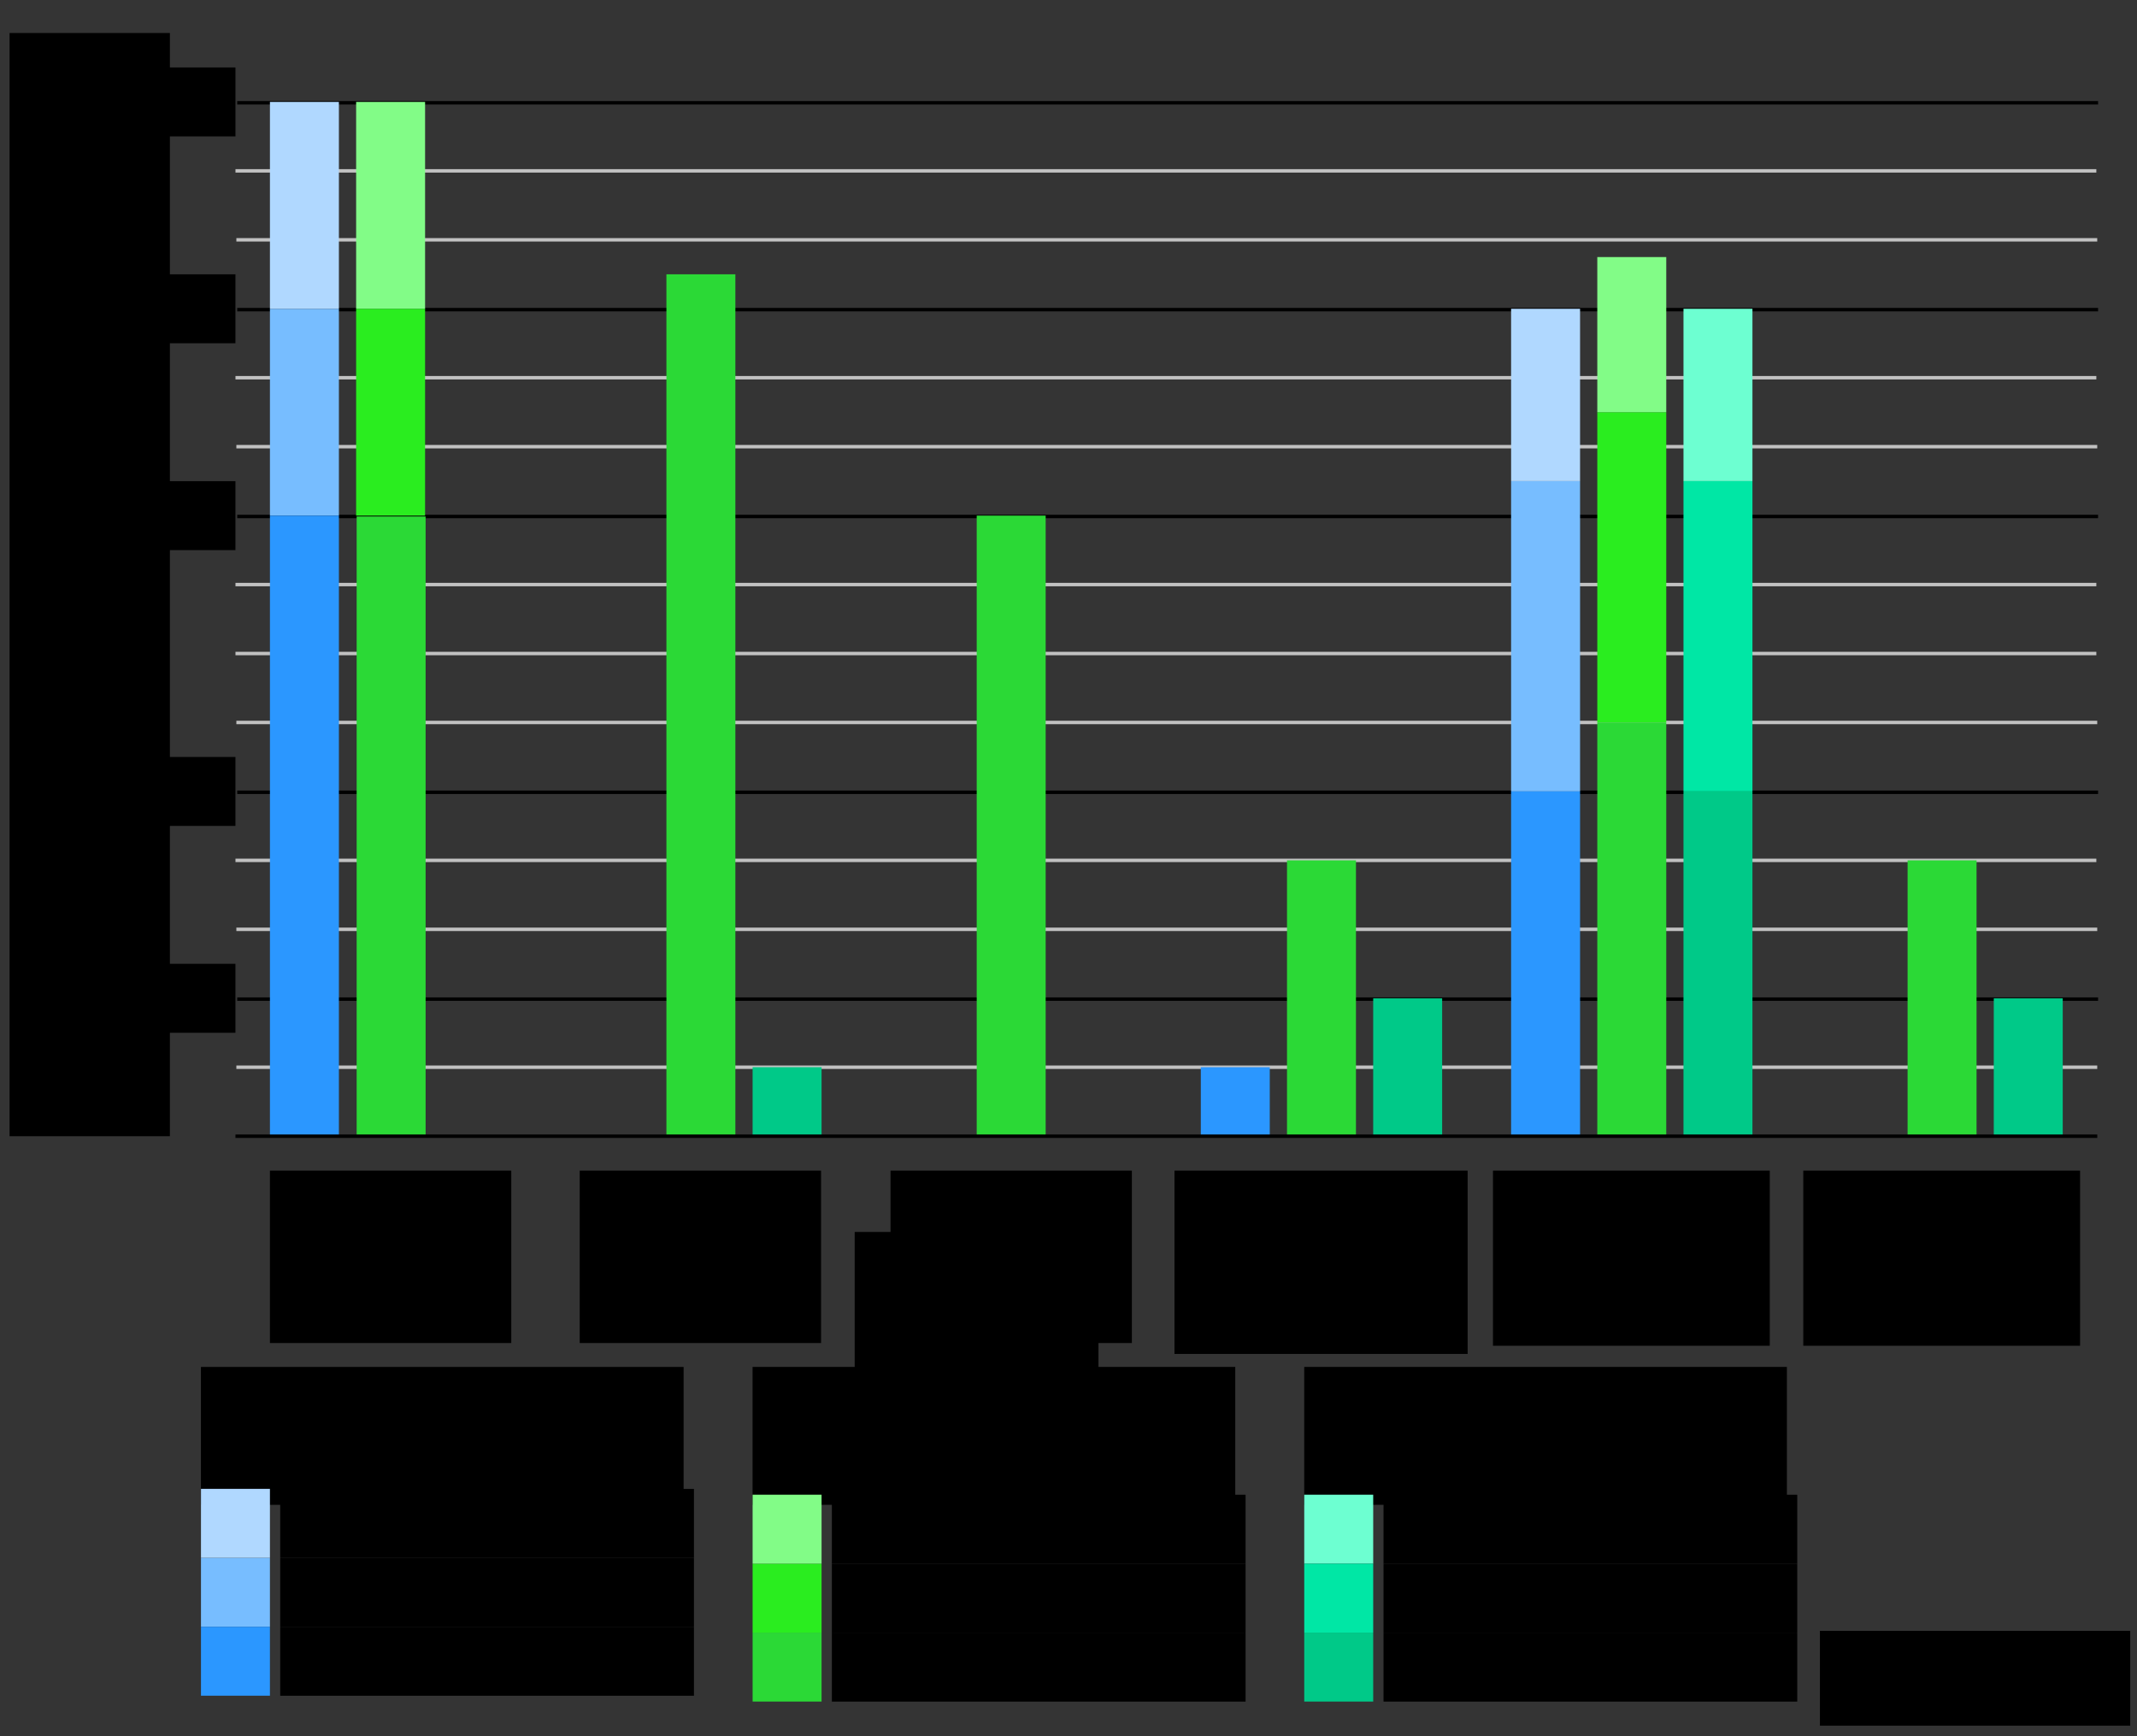 <?xml version="1.0" encoding="UTF-8" standalone="no"?>
<!-- Created with Inkscape (http://www.inkscape.org/) -->

<svg
   xmlns:dc="http://purl.org/dc/elements/1.1/"
   xmlns:cc="http://creativecommons.org/ns#"
   xmlns:rdf="http://www.w3.org/1999/02/22-rdf-syntax-ns#"
   xmlns:svg="http://www.w3.org/2000/svg"
   xmlns="http://www.w3.org/2000/svg"
   xmlns:sodipodi="http://sodipodi.sourceforge.net/DTD/sodipodi-0.dtd"
   xmlns:inkscape="http://www.inkscape.org/namespaces/inkscape"
   width="900"
   height="731.199"
   id="svg5463"
   version="1.1"
   inkscape:version="0.48.5 r10040"
   sodipodi:docname="Comparison-Graph.svg">
  <rect width="100%" height="100%" fill="#333333" stroke="none"/>
  <defs
     id="defs5465" />
  <sodipodi:namedview
     id="base"
     pagecolor="#ffffff"
     bordercolor="#666666"
     borderopacity="1.0"
     inkscape:pageopacity="0.0"
     inkscape:pageshadow="2"
     inkscape:zoom="0.7"
     inkscape:cx="493.31359"
     inkscape:cy="363.82935"
     inkscape:document-units="px"
     inkscape:current-layer="g4746"
     showgrid="false"
     fit-margin-top="0"
     fit-margin-left="0"
     fit-margin-right="0"
     fit-margin-bottom="0"
     inkscape:window-width="1147"
     inkscape:window-height="744"
     inkscape:window-x="258"
     inkscape:window-y="162"
     inkscape:window-maximized="0" />
  <g
     inkscape:label="Layer 1"
     inkscape:groupmode="layer"
     id="layer1"
     transform="translate(-558.571,-284.803)">
    <g
       transform="translate(-1691.429,53.64)"
       id="g4746">
      <rect
         y="231.163"
         x="2250"
         height="731.199"
         width="900"
         id="rect3202"
         style="color:#000000;fill:#ffffff;fill-opacity:0.004;stroke:none;stroke-width:5;marker:none;visibility:visible;display:inline;overflow:visible;enable-background:accumulate" />
      <g
         transform="matrix(0.726,0,0,0.726,2363.691,-25.287)"
         style="stroke-width:2;stroke-miterlimit:4;stroke-dasharray:none"
         id="g4321">
        <path
           inkscape:connector-curvature="0"
           id="path4311"
           d="m -18.986,812.86 1079.482,0"
           style="fill:none;stroke:#000000;stroke-width:2;stroke-linecap:butt;stroke-linejoin:miter;stroke-miterlimit:4;stroke-opacity:1;stroke-dasharray:none" />
        <path
           inkscape:connector-curvature="0"
           id="path3061"
           d="m -18.986,932.859 1079.482,0"
           style="fill:none;stroke:#000000;stroke-width:2;stroke-linecap:butt;stroke-linejoin:miter;stroke-miterlimit:4;stroke-opacity:1;stroke-dasharray:none" />
        <path
           style="fill:none;stroke:#000000;stroke-width:2;stroke-linecap:butt;stroke-linejoin:miter;stroke-miterlimit:4;stroke-opacity:1;stroke-dasharray:none"
           d="m -18.986,652.862 1079.482,0"
           id="path3063"
           inkscape:connector-curvature="0" />
        <path
           inkscape:connector-curvature="0"
           id="path3065"
           d="m -18.986,532.864 1079.482,0"
           style="fill:none;stroke:#000000;stroke-width:2;stroke-linecap:butt;stroke-linejoin:miter;stroke-miterlimit:4;stroke-opacity:1;stroke-dasharray:none" />
        <path
           style="fill:none;stroke:#000000;stroke-width:2;stroke-linecap:butt;stroke-linejoin:miter;stroke-miterlimit:4;stroke-opacity:1;stroke-dasharray:none"
           d="m -18.986,412.867 1079.482,0"
           id="path3067"
           inkscape:connector-curvature="0" />
      </g>
      <g
         transform="matrix(0.726,0,0,0.726,2363.691,-25.287)"
         id="g4599">
        <path
           style="fill:none;stroke:#c1c1c1;stroke-width:2;stroke-linecap:butt;stroke-linejoin:miter;stroke-miterlimit:4;stroke-opacity:1;stroke-dasharray:none"
           d="m -19.482,892.362 1079.482,0"
           id="path3061-3"
           inkscape:connector-curvature="0" />
        <path
           inkscape:connector-curvature="0"
           id="path4579"
           d="m -20,852.362 1079.482,0"
           style="fill:none;stroke:#c1c1c1;stroke-width:2;stroke-linecap:butt;stroke-linejoin:miter;stroke-miterlimit:4;stroke-opacity:1;stroke-dasharray:none" />
        <path
           inkscape:connector-curvature="0"
           id="path4581"
           d="m -19.482,772.362 1079.482,0"
           style="fill:none;stroke:#c1c1c1;stroke-width:2;stroke-linecap:butt;stroke-linejoin:miter;stroke-miterlimit:4;stroke-opacity:1;stroke-dasharray:none" />
        <path
           style="fill:none;stroke:#c1c1c1;stroke-width:2;stroke-linecap:butt;stroke-linejoin:miter;stroke-miterlimit:4;stroke-opacity:1;stroke-dasharray:none"
           d="m -20,732.362 1079.482,0"
           id="path4583"
           inkscape:connector-curvature="0" />
        <path
           inkscape:connector-curvature="0"
           id="path4585"
           d="m -20,692.362 1079.482,0"
           style="fill:none;stroke:#c1c1c1;stroke-width:2;stroke-linecap:butt;stroke-linejoin:miter;stroke-miterlimit:4;stroke-opacity:1;stroke-dasharray:none" />
        <path
           style="fill:none;stroke:#c1c1c1;stroke-width:2;stroke-linecap:butt;stroke-linejoin:miter;stroke-miterlimit:4;stroke-opacity:1;stroke-dasharray:none"
           d="m -19.482,612.362 1079.482,0"
           id="path4587"
           inkscape:connector-curvature="0" />
        <path
           inkscape:connector-curvature="0"
           id="path4589"
           d="m -20,572.362 1079.482,0"
           style="fill:none;stroke:#c1c1c1;stroke-width:2;stroke-linecap:butt;stroke-linejoin:miter;stroke-miterlimit:4;stroke-opacity:1;stroke-dasharray:none" />
        <path
           style="fill:none;stroke:#c1c1c1;stroke-width:2;stroke-linecap:butt;stroke-linejoin:miter;stroke-miterlimit:4;stroke-opacity:1;stroke-dasharray:none"
           d="m -19.482,492.362 1079.482,0"
           id="path4593"
           inkscape:connector-curvature="0" />
        <path
           inkscape:connector-curvature="0"
           id="path4595"
           d="m -20,452.362 1079.482,0"
           style="fill:none;stroke:#c1c1c1;stroke-width:2;stroke-linecap:butt;stroke-linejoin:miter;stroke-miterlimit:4;stroke-opacity:1;stroke-dasharray:none" />
        <path
           inkscape:connector-curvature="0"
           id="path4622"
           d="m -19.482,972.362 1079.482,0"
           style="fill:none;stroke:#c1c1c1;stroke-width:2;stroke-linecap:butt;stroke-linejoin:miter;stroke-miterlimit:4;stroke-opacity:1;stroke-dasharray:none" />
      </g>
      <flowRoot
         transform="matrix(0.726,0,0,0.726,2349.164,198.521)"
         style="font-size:40px;font-style:normal;font-weight:normal;line-height:125%;letter-spacing:0px;word-spacing:0px;fill:#000000;fill-opacity:1;stroke:none;font-family:Sans"
         id="flowRoot3121"
         xml:space="preserve"><flowRegion
           id="flowRegion3123"><rect
             y="765.308"
             x="360.624"
             height="103.238"
             width="140.007"
             id="rect3125" /></flowRegion><flowPara
           id="flowPara3127" /></flowRoot>      <flowRoot
         transform="matrix(0.726,0,0,0.726,2349.164,198.521)"
         style="font-size:40px;font-style:normal;font-weight:normal;line-height:125%;letter-spacing:0px;word-spacing:0px;fill:#000000;fill-opacity:1;stroke:none;font-family:Sans"
         id="flowRoot3129"
         xml:space="preserve"><flowRegion
           id="flowRegion3131"><rect
             y="759.651"
             x="359.21"
             height="98.995"
             width="135.764"
             id="rect3133" /></flowRegion><flowPara
           id="flowPara3135" /></flowRoot>      <flowRoot
         transform="matrix(0.726,0,0,0.726,2363.684,169.48)"
         style="font-size:27.547px;font-style:normal;font-variant:normal;font-weight:300;font-stretch:normal;text-align:center;line-height:125%;letter-spacing:0px;word-spacing:0px;writing-mode:lr-tb;text-anchor:middle;fill:#000000;fill-opacity:1;stroke:none;font-family:Roboto;-inkscape-font-specification:Roboto Light"
         id="flowRoot3069-1"
         xml:space="preserve"><flowRegion
           id="flowRegion3071-7"><rect
             style="font-size:27.547px;font-style:normal;font-variant:normal;font-weight:300;font-stretch:normal;text-align:center;line-height:125%;writing-mode:lr-tb;text-anchor:middle;font-family:Roboto;-inkscape-font-specification:Roboto Light"
             y="764.094"
             x="0"
             height="100"
             width="140"
             id="rect3073-4" /></flowRegion><flowPara
           id="flowPara3075-0">Traditional Professor Grading</flowPara></flowRoot>      <flowRoot
         xml:space="preserve"
         id="flowRoot3105"
         style="font-size:27.547px;font-style:normal;font-variant:normal;font-weight:300;font-stretch:normal;text-align:center;line-height:125%;letter-spacing:0px;word-spacing:0px;writing-mode:lr-tb;text-anchor:middle;fill:#000000;fill-opacity:1;stroke:none;font-family:Roboto;-inkscape-font-specification:Roboto Light"
         transform="matrix(0.726,0,0,0.726,2501.408,170.655)"><flowRegion
           id="flowRegion3107"><rect
             id="rect3109"
             width="140"
             height="100"
             x="-10"
             y="762.476"
             style="font-size:27.547px;font-style:normal;font-variant:normal;font-weight:300;font-stretch:normal;text-align:center;line-height:125%;writing-mode:lr-tb;text-anchor:middle;font-family:Roboto;-inkscape-font-specification:Roboto Light" /></flowRegion><flowPara
           id="flowPara3111">Traditional Peer Grading</flowPara></flowRoot>      <flowRoot
         xml:space="preserve"
         id="flowRoot3105-7"
         style="font-size:27.547px;font-style:normal;font-variant:normal;font-weight:300;font-stretch:normal;text-align:center;line-height:125%;letter-spacing:0px;word-spacing:0px;writing-mode:lr-tb;text-anchor:middle;fill:#000000;fill-opacity:1;stroke:none;font-family:Roboto;-inkscape-font-specification:Roboto Light"
         transform="matrix(0.726,0,0,0.726,2642.321,180.409)"><flowRegion
           id="flowRegion3107-4"><rect
             id="rect3109-0"
             width="140"
             height="100"
             x="-23.787"
             y="749.042"
             style="font-size:27.547px;font-style:normal;font-variant:normal;font-weight:300;font-stretch:normal;text-align:center;line-height:125%;writing-mode:lr-tb;text-anchor:middle;font-family:Roboto;-inkscape-font-specification:Roboto Light" /></flowRegion><flowPara
           id="flowPara3111-9">Traditional Automated Grading*</flowPara></flowRoot>      <flowRoot
         xml:space="preserve"
         id="flowRoot3105-4"
         style="font-size:27.547px;font-style:normal;font-variant:normal;font-weight:300;font-stretch:normal;text-align:center;line-height:125%;letter-spacing:0px;word-spacing:0px;writing-mode:lr-tb;text-anchor:middle;fill:#000000;fill-opacity:1;stroke:none;font-family:Roboto;-inkscape-font-specification:Roboto Light"
         transform="matrix(0.726,0,0,0.726,2893.209,183.268)"><flowRegion
           id="flowRegion3107-8"><rect
             id="rect3109-8"
             width="160.57"
             height="101.582"
             x="-19.893"
             y="745.103"
             style="font-size:27.547px;font-style:normal;font-variant:normal;font-weight:300;font-stretch:normal;text-align:center;line-height:125%;writing-mode:lr-tb;text-anchor:middle;font-family:Roboto;-inkscape-font-specification:Roboto Light" /></flowRegion><flowPara
           id="flowPara3111-2">Improved Calibration Mechanism</flowPara></flowRoot>      <flowRoot
         xml:space="preserve"
         id="flowRoot3105-45"
         style="font-size:27.547px;font-style:normal;font-variant:normal;font-weight:300;font-stretch:normal;text-align:center;line-height:125%;letter-spacing:0px;word-spacing:0px;writing-mode:lr-tb;text-anchor:middle;fill:#000000;fill-opacity:1;stroke:none;font-family:Roboto;-inkscape-font-specification:Roboto Light"
         transform="matrix(0.726,0,0,0.726,3023.972,171.835)"><flowRegion
           id="flowRegion3107-5"><rect
             id="rect3109-1"
             width="160.57"
             height="101.582"
             x="-20"
             y="760.851"
             style="font-size:27.547px;font-style:normal;font-variant:normal;font-weight:300;font-stretch:normal;text-align:center;line-height:125%;writing-mode:lr-tb;text-anchor:middle;font-family:Roboto;-inkscape-font-specification:Roboto Light" /></flowRegion><flowPara
           id="flowPara3111-7">Deduction Mechanism</flowPara></flowRoot>      <flowRoot
         transform="matrix(0.726,0,0,0.726,2338.741,448.805)"
         style="font-size:34.434px;font-style:normal;font-variant:normal;font-weight:300;font-stretch:normal;text-align:end;line-height:125%;letter-spacing:0px;word-spacing:0px;writing-mode:lr-tb;text-anchor:end;fill:#000000;fill-opacity:1;stroke:none;font-family:Roboto;-inkscape-font-specification:Roboto Light"
         id="flowRoot3986-6"
         xml:space="preserve"><flowRegion
           id="flowRegion3988-1"><rect
             style="font-size:34.434px;font-style:normal;font-variant:normal;font-weight:300;font-stretch:normal;text-align:end;line-height:125%;writing-mode:lr-tb;text-anchor:end;font-family:Roboto;-inkscape-font-specification:Roboto Light"
             y="259.36"
             x="-65.645"
             height="40"
             width="80"
             id="rect3990-4" /></flowRegion><flowPara
           id="flowPara3992-2">2</flowPara></flowRoot>      <flowRoot
         xml:space="preserve"
         id="flowRoot4035"
         style="font-size:34.434px;font-style:normal;font-variant:normal;font-weight:300;font-stretch:normal;text-align:end;line-height:125%;letter-spacing:0px;word-spacing:0px;writing-mode:lr-tb;text-anchor:end;fill:#000000;fill-opacity:1;stroke:none;font-family:Roboto;-inkscape-font-specification:Roboto Light"
         transform="matrix(0.726,0,0,0.726,2338.741,245.519)"><flowRegion
           id="flowRegion4037"><rect
             id="rect4039"
             width="80"
             height="40"
             x="-65.645"
             y="259.36"
             style="font-size:34.434px;font-style:normal;font-variant:normal;font-weight:300;font-stretch:normal;text-align:end;line-height:125%;writing-mode:lr-tb;text-anchor:end;font-family:Roboto;-inkscape-font-specification:Roboto Light" /></flowRegion><flowPara
           id="flowPara4041">25</flowPara></flowRoot>      <flowRoot
         transform="matrix(0.726,0,0,0.726,2338.741,158.397)"
         style="font-size:34.434px;font-style:normal;font-variant:normal;font-weight:300;font-stretch:normal;text-align:end;line-height:125%;letter-spacing:0px;word-spacing:0px;writing-mode:lr-tb;text-anchor:end;fill:#000000;fill-opacity:1;stroke:none;font-family:Roboto;-inkscape-font-specification:Roboto Light"
         id="flowRoot4043"
         xml:space="preserve"><flowRegion
           id="flowRegion4045"><rect
             style="font-size:34.434px;font-style:normal;font-variant:normal;font-weight:300;font-stretch:normal;text-align:end;line-height:125%;writing-mode:lr-tb;text-anchor:end;font-family:Roboto;-inkscape-font-specification:Roboto Light"
             y="259.36"
             x="-65.645"
             height="40"
             width="80"
             id="rect4047" /></flowRegion><flowPara
           id="flowPara4049">100</flowPara></flowRoot>      <flowRoot
         xml:space="preserve"
         id="flowRoot4051"
         style="font-size:34.434px;font-style:normal;font-variant:normal;font-weight:300;font-stretch:normal;text-align:end;line-height:125%;letter-spacing:0px;word-spacing:0px;writing-mode:lr-tb;text-anchor:end;fill:#000000;fill-opacity:1;stroke:none;font-family:Roboto;-inkscape-font-specification:Roboto Light"
         transform="matrix(0.726,0,0,0.726,2324.229,76.039)"><flowRegion
           id="flowRegion4053"><rect
             id="rect4055"
             width="100"
             height="40"
             x="-65.656"
             y="252.798"
             style="font-size:34.434px;font-style:normal;font-variant:normal;font-weight:300;font-stretch:normal;text-align:end;line-height:125%;writing-mode:lr-tb;text-anchor:end;font-family:Roboto;-inkscape-font-specification:Roboto Light" /></flowRegion><flowPara
           id="flowPara4057">1000</flowPara></flowRoot>      <flowRoot
         transform="matrix(0.726,0,0,0.726,2338.741,361.683)"
         style="font-size:34.434px;font-style:normal;font-variant:normal;font-weight:300;font-stretch:normal;text-align:end;line-height:125%;letter-spacing:0px;word-spacing:0px;writing-mode:lr-tb;text-anchor:end;fill:#000000;fill-opacity:1;stroke:none;font-family:Roboto;-inkscape-font-specification:Roboto Light"
         id="flowRoot4313"
         xml:space="preserve"><flowRegion
           id="flowRegion4315"><rect
             style="font-size:34.434px;font-style:normal;font-variant:normal;font-weight:300;font-stretch:normal;text-align:end;line-height:125%;writing-mode:lr-tb;text-anchor:end;font-family:Roboto;-inkscape-font-specification:Roboto Light"
             y="259.36"
             x="-65.645"
             height="40"
             width="80"
             id="rect4317" /></flowRegion><flowPara
           id="flowPara4319">5</flowPara></flowRoot>      <flowRoot
         transform="matrix(0.726,0,0,0.726,1997.407,649.361)"
         style="font-size:27.547px;font-style:normal;font-variant:normal;font-weight:300;font-stretch:normal;text-align:start;line-height:125%;letter-spacing:0px;word-spacing:0px;writing-mode:lr-tb;text-anchor:start;fill:#000000;fill-opacity:1;stroke:none;font-family:Roboto;-inkscape-font-specification:Roboto Light"
         id="flowRoot4260"
         xml:space="preserve"><flowRegion
           id="flowRegion4262"><rect
             y="216.959"
             x="1104.5"
             height="80"
             width="280"
             id="rect4264"
             style="font-size:27.547px;font-style:normal;font-variant:normal;font-weight:300;font-stretch:normal;text-align:start;line-height:125%;writing-mode:lr-tb;text-anchor:start;font-family:Roboto;-inkscape-font-specification:Roboto Light" /></flowRegion><flowPara
           style="font-size:27.547px;font-style:normal;font-variant:normal;font-weight:300;font-stretch:normal;text-align:start;line-height:125%;writing-mode:lr-tb;text-anchor:start;font-family:Roboto;-inkscape-font-specification:Roboto Light"
           id="flowPara4266">Assignments graded by each student</flowPara></flowRoot>      <flowRoot
         xml:space="preserve"
         id="flowRoot4357"
         style="font-size:27.547px;font-style:normal;font-variant:normal;font-weight:300;font-stretch:normal;text-align:start;line-height:125%;letter-spacing:0px;word-spacing:0px;writing-mode:lr-tb;text-anchor:start;fill:#000000;fill-opacity:1;stroke:none;font-family:Roboto;-inkscape-font-specification:Roboto Light"
         transform="matrix(0.726,0,0,0.726,2005.031,698.023)"><flowRegion
           id="flowRegion4359"><rect
             id="rect4361"
             width="240"
             height="40"
             x="1140"
             y="304.094"
             style="font-size:27.547px;font-style:normal;font-variant:normal;font-weight:300;font-stretch:normal;text-align:start;line-height:125%;writing-mode:lr-tb;text-anchor:start;font-family:Roboto;-inkscape-font-specification:Roboto Light" /></flowRegion><flowPara
           id="flowPara4363"
           style="font-size:27.547px;font-style:normal;font-variant:normal;font-weight:300;font-stretch:normal;text-align:start;line-height:125%;writing-mode:lr-tb;text-anchor:start;font-family:Roboto;-inkscape-font-specification:Roboto Light"><flowSpan
   style="font-size:27.547px;font-style:normal;font-variant:normal;font-weight:300;font-stretch:normal;text-align:start;line-height:125%;writing-mode:lr-tb;text-anchor:start;font-family:Roboto;-inkscape-font-specification:Roboto Light"
   id="flowSpan4365">In a class </flowSpan>of 25</flowPara></flowRoot>      <flowRoot
         transform="matrix(0.726,0,0,0.726,2005.031,668.982)"
         style="font-size:27.547px;font-style:normal;font-variant:normal;font-weight:300;font-stretch:normal;text-align:start;line-height:125%;letter-spacing:0px;word-spacing:0px;writing-mode:lr-tb;text-anchor:start;fill:#000000;fill-opacity:1;stroke:none;font-family:Roboto;-inkscape-font-specification:Roboto Light"
         id="flowRoot4367"
         xml:space="preserve"><flowRegion
           id="flowRegion4369"><rect
             y="304.094"
             x="1140"
             height="40"
             width="240"
             id="rect4371"
             style="font-size:27.547px;font-style:normal;font-variant:normal;font-weight:300;font-stretch:normal;text-align:start;line-height:125%;writing-mode:lr-tb;text-anchor:start;font-family:Roboto;-inkscape-font-specification:Roboto Light" /></flowRegion><flowPara
           style="font-size:27.547px;font-style:normal;font-variant:normal;font-weight:300;font-stretch:normal;text-align:start;line-height:125%;writing-mode:lr-tb;text-anchor:start;font-family:Roboto;-inkscape-font-specification:Roboto Light"
           id="flowPara4373"><flowSpan
   id="flowSpan4375"
   style="font-size:27.547px;font-style:normal;font-variant:normal;font-weight:300;font-stretch:normal;text-align:start;line-height:125%;writing-mode:lr-tb;text-anchor:start;font-family:Roboto;-inkscape-font-specification:Roboto Light">In a class </flowSpan>of 100</flowPara></flowRoot>      <flowRoot
         xml:space="preserve"
         id="flowRoot4377"
         style="font-size:27.547px;font-style:normal;font-variant:normal;font-weight:300;font-stretch:normal;text-align:start;line-height:125%;letter-spacing:0px;word-spacing:0px;writing-mode:lr-tb;text-anchor:start;fill:#000000;fill-opacity:1;stroke:none;font-family:Roboto;-inkscape-font-specification:Roboto Light"
         transform="matrix(0.726,0,0,0.726,2005.031,639.941)"><flowRegion
           id="flowRegion4379"><rect
             id="rect4381"
             width="240"
             height="40"
             x="1140"
             y="304.094"
             style="font-size:27.547px;font-style:normal;font-variant:normal;font-weight:300;font-stretch:normal;text-align:start;line-height:125%;writing-mode:lr-tb;text-anchor:start;font-family:Roboto;-inkscape-font-specification:Roboto Light" /></flowRegion><flowPara
           id="flowPara4383"
           style="font-size:27.547px;font-style:normal;font-variant:normal;font-weight:300;font-stretch:normal;text-align:start;line-height:125%;writing-mode:lr-tb;text-anchor:start;font-family:Roboto;-inkscape-font-specification:Roboto Light"><flowSpan
   style="font-size:27.547px;font-style:normal;font-variant:normal;font-weight:300;font-stretch:normal;text-align:start;line-height:125%;writing-mode:lr-tb;text-anchor:start;font-family:Roboto;-inkscape-font-specification:Roboto Light"
   id="flowSpan4385">In a class </flowSpan>of 1000</flowPara></flowRoot>      <g
         id="g8903"
         style="color:#000000;fill:#6dffd1;fill-opacity:1;fill-rule:nonzero;stroke:none;stroke-width:2.224;marker:none;visibility:visible;display:inline;overflow:visible;enable-background:accumulate"
         transform="matrix(0.726,0,0,0.726,2349.164,-25.287)">
        <rect
           style="color:#000000;fill:#6dffd1;fill-opacity:1;fill-rule:nonzero;stroke:none;stroke-width:2.224;marker:none;visibility:visible;display:inline;overflow:visible;enable-background:accumulate"
           id="rect3205-7-8"
           width="40"
           height="100"
           x="840"
           y="532.362" />
        <rect
           style="color:#000000;fill:#6dffd1;fill-opacity:1;fill-rule:nonzero;stroke:none;stroke-width:2.224;marker:none;visibility:visible;display:inline;overflow:visible;enable-background:accumulate"
           id="rect4387"
           width="40"
           height="40"
           x="620"
           y="1220.362" />
      </g>
      <g
         id="g8899"
         style="color:#000000;fill:#00e7a5;fill-opacity:1;fill-rule:nonzero;stroke:none;stroke-width:2.224;marker:none;visibility:visible;display:inline;overflow:visible;enable-background:accumulate"
         transform="matrix(0.726,0,0,0.726,2349.164,-25.287)">
        <rect
           y="632.362"
           x="840"
           height="180"
           width="40"
           id="rect3203-5-1"
           style="color:#000000;fill:#00e7a5;fill-opacity:1;fill-rule:nonzero;stroke:none;stroke-width:2.224;marker:none;visibility:visible;display:inline;overflow:visible;enable-background:accumulate" />
        <rect
           y="1260.362"
           x="620"
           height="40"
           width="40"
           id="rect4389"
           style="color:#000000;fill:#00e7a5;fill-opacity:1;fill-rule:nonzero;stroke:none;stroke-width:2.224;marker:none;visibility:visible;display:inline;overflow:visible;enable-background:accumulate" />
      </g>
      <flowRoot
         transform="matrix(0.726,0,0,0.726,1540.378,695.557)"
         style="font-size:27.547px;font-style:normal;font-variant:normal;font-weight:300;font-stretch:normal;text-align:start;line-height:125%;letter-spacing:0px;word-spacing:0px;writing-mode:lr-tb;text-anchor:start;fill:#000000;fill-opacity:1;stroke:none;font-family:Roboto;-inkscape-font-specification:Roboto Light"
         id="flowRoot4301"
         xml:space="preserve"><flowRegion
           id="flowRegion4303"><rect
             y="304.094"
             x="1140"
             height="40"
             width="240"
             id="rect4305"
             style="font-size:27.547px;font-style:normal;font-variant:normal;font-weight:300;font-stretch:normal;text-align:start;line-height:125%;writing-mode:lr-tb;text-anchor:start;font-family:Roboto;-inkscape-font-specification:Roboto Light" /></flowRegion><flowPara
           style="font-size:27.547px;font-style:normal;font-variant:normal;font-weight:300;font-stretch:normal;text-align:start;line-height:125%;writing-mode:lr-tb;text-anchor:start;font-family:Roboto;-inkscape-font-specification:Roboto Light"
           id="flowPara4307"><flowSpan
   id="flowSpan4309"
   style="font-size:27.547px;font-style:normal;font-variant:normal;font-weight:300;font-stretch:normal;text-align:start;line-height:125%;writing-mode:lr-tb;text-anchor:start;font-family:Roboto;-inkscape-font-specification:Roboto Light">In a class </flowSpan>of 25</flowPara></flowRoot>      <flowRoot
         xml:space="preserve"
         id="flowRoot4329"
         style="font-size:27.547px;font-style:normal;font-variant:normal;font-weight:300;font-stretch:normal;text-align:start;line-height:125%;letter-spacing:0px;word-spacing:0px;writing-mode:lr-tb;text-anchor:start;fill:#000000;fill-opacity:1;stroke:none;font-family:Roboto;-inkscape-font-specification:Roboto Light"
         transform="matrix(0.726,0,0,0.726,1540.378,666.517)"><flowRegion
           id="flowRegion4331"><rect
             id="rect4333"
             width="240"
             height="40"
             x="1140"
             y="304.094"
             style="font-size:27.547px;font-style:normal;font-variant:normal;font-weight:300;font-stretch:normal;text-align:start;line-height:125%;writing-mode:lr-tb;text-anchor:start;font-family:Roboto;-inkscape-font-specification:Roboto Light" /></flowRegion><flowPara
           id="flowPara4335"
           style="font-size:27.547px;font-style:normal;font-variant:normal;font-weight:300;font-stretch:normal;text-align:start;line-height:125%;writing-mode:lr-tb;text-anchor:start;font-family:Roboto;-inkscape-font-specification:Roboto Light"><flowSpan
   style="font-size:27.547px;font-style:normal;font-variant:normal;font-weight:300;font-stretch:normal;text-align:start;line-height:125%;writing-mode:lr-tb;text-anchor:start;font-family:Roboto;-inkscape-font-specification:Roboto Light"
   id="flowSpan4337">In a class </flowSpan>of 100</flowPara></flowRoot>      <flowRoot
         transform="matrix(0.726,0,0,0.726,1540.378,637.476)"
         style="font-size:27.547px;font-style:normal;font-variant:normal;font-weight:300;font-stretch:normal;text-align:start;line-height:125%;letter-spacing:0px;word-spacing:0px;writing-mode:lr-tb;text-anchor:start;fill:#000000;fill-opacity:1;stroke:none;font-family:Roboto;-inkscape-font-specification:Roboto Light"
         id="flowRoot4339"
         xml:space="preserve"><flowRegion
           id="flowRegion4341"><rect
             y="304.094"
             x="1140"
             height="40"
             width="240"
             id="rect4343"
             style="font-size:27.547px;font-style:normal;font-variant:normal;font-weight:300;font-stretch:normal;text-align:start;line-height:125%;writing-mode:lr-tb;text-anchor:start;font-family:Roboto;-inkscape-font-specification:Roboto Light" /></flowRegion><flowPara
           style="font-size:27.547px;font-style:normal;font-variant:normal;font-weight:300;font-stretch:normal;text-align:start;line-height:125%;writing-mode:lr-tb;text-anchor:start;font-family:Roboto;-inkscape-font-specification:Roboto Light"
           id="flowPara4345"><flowSpan
   id="flowSpan4347"
   style="font-size:27.547px;font-style:normal;font-variant:normal;font-weight:300;font-stretch:normal;text-align:start;line-height:125%;writing-mode:lr-tb;text-anchor:start;font-family:Roboto;-inkscape-font-specification:Roboto Light">In a class </flowSpan>of 1000</flowPara></flowRoot>      <flowRoot
         xml:space="preserve"
         id="flowRoot4349"
         style="font-size:27.547px;font-style:normal;font-variant:normal;font-weight:300;font-stretch:normal;text-align:start;line-height:125%;letter-spacing:0px;word-spacing:0px;writing-mode:lr-tb;text-anchor:start;fill:#000000;fill-opacity:1;stroke:none;font-family:Roboto;-inkscape-font-specification:Roboto Light"
         transform="matrix(0.726,0,0,0.726,1536.022,644.188)"><flowRegion
           id="flowRegion4351"><rect
             id="rect4353"
             width="280"
             height="80"
             x="1100"
             y="224.094"
             style="font-size:27.547px;font-style:normal;font-variant:normal;font-weight:300;font-stretch:normal;text-align:start;line-height:125%;writing-mode:lr-tb;text-anchor:start;font-family:Roboto;-inkscape-font-specification:Roboto Light" /></flowRegion><flowPara
           id="flowPara4355"
           style="font-size:27.547px;font-style:normal;font-variant:normal;font-weight:300;font-stretch:normal;text-align:start;line-height:125%;writing-mode:lr-tb;text-anchor:start;font-family:Roboto;-inkscape-font-specification:Roboto Light">Assignments graded by the professor</flowPara></flowRoot>      <g
         id="g8883"
         style="color:#000000;fill:#77bdff;fill-opacity:1;fill-rule:nonzero;stroke:none;stroke-width:2.224;marker:none;visibility:visible;display:inline;overflow:visible;enable-background:accumulate"
         transform="matrix(0.726,0,0,0.726,2349.164,-25.287)">
        <rect
           y="532.362"
           x="20"
           height="120"
           width="40"
           id="rect3203"
           style="color:#000000;fill:#77bdff;fill-opacity:1;fill-rule:nonzero;stroke:none;stroke-width:2.224;marker:none;visibility:visible;display:inline;overflow:visible;enable-background:accumulate" />
        <rect
           y="632.362"
           x="740"
           height="180"
           width="40"
           id="rect3203-5"
           style="color:#000000;fill:#77bdff;fill-opacity:1;fill-rule:nonzero;stroke:none;stroke-width:2.224;marker:none;visibility:visible;display:inline;overflow:visible;enable-background:accumulate" />
        <rect
           style="color:#000000;fill:#77bdff;fill-opacity:1;fill-rule:nonzero;stroke:none;stroke-width:2.224;marker:none;visibility:visible;display:inline;overflow:visible;enable-background:accumulate"
           id="rect4395"
           width="40"
           height="40"
           x="-20"
           y="1256.967" />
      </g>
      <g
         id="g8878"
         style="color:#000000;fill:#b0d8ff;fill-opacity:1;fill-rule:nonzero;stroke:none;stroke-width:2.224;marker:none;visibility:visible;display:inline;overflow:visible;enable-background:accumulate"
         transform="matrix(0.726,0,0,0.726,2349.164,-25.287)">
        <rect
           style="color:#000000;fill:#b0d8ff;fill-opacity:1;fill-rule:nonzero;stroke:none;stroke-width:2.224;marker:none;visibility:visible;display:inline;overflow:visible;enable-background:accumulate"
           id="rect3205"
           width="40"
           height="120"
           x="20"
           y="412.362" />
        <rect
           ry="0"
           style="color:#000000;fill:#b0d8ff;fill-opacity:1;fill-rule:nonzero;stroke:none;stroke-width:2.224;marker:none;visibility:visible;display:inline;overflow:visible;enable-background:accumulate"
           id="rect3205-7"
           width="40"
           height="100"
           x="740"
           y="532.362" />
        <rect
           y="1216.967"
           x="-20"
           height="40"
           width="40"
           id="rect4397"
           style="color:#000000;fill:#b0d8ff;fill-opacity:1;fill-rule:nonzero;stroke:none;stroke-width:2.224;marker:none;visibility:visible;display:inline;overflow:visible;enable-background:accumulate" />
      </g>
      <flowRoot
         transform="matrix(0,-0.726,0.726,0,1914.029,635.191)"
         style="font-size:34.434px;font-style:normal;font-variant:normal;font-weight:300;font-stretch:normal;text-align:center;line-height:125%;letter-spacing:0px;word-spacing:0px;writing-mode:lr-tb;text-anchor:middle;fill:#000000;fill-opacity:1;stroke:none;font-family:Roboto;-inkscape-font-specification:Roboto Light"
         id="flowRoot4634"
         xml:space="preserve"><flowRegion
           id="flowRegion4636"><rect
             style="font-size:34.434px;font-style:normal;font-variant:normal;font-weight:300;font-stretch:normal;text-align:center;line-height:125%;writing-mode:lr-tb;text-anchor:middle;font-family:Roboto;-inkscape-font-specification:Roboto Light"
             y="468.324"
             x="-102.637"
             height="93.012"
             width="639.999"
             id="rect4638" /></flowRegion><flowPara
           style="font-size:34.434px;font-style:normal;font-variant:normal;font-weight:300;font-stretch:normal;text-align:center;line-height:125%;writing-mode:lr-tb;text-anchor:middle;font-family:Roboto;-inkscape-font-specification:Roboto Light"
           id="flowPara4640">Assignments graded /Objective function</flowPara></flowRoot>      <flowRoot
         xml:space="preserve"
         id="flowRoot3130"
         style="font-size:27.547px;font-style:normal;font-variant:normal;font-weight:300;font-stretch:normal;text-align:start;line-height:125%;letter-spacing:0px;word-spacing:0px;writing-mode:lr-tb;text-anchor:start;fill:#000000;fill-opacity:1;stroke:none;font-family:Roboto;-inkscape-font-specification:Roboto Light"
         transform="matrix(0.726,0,0,0.726,1765.081,649.361)"><flowRegion
           id="flowRegion3132"><rect
             id="rect3134"
             width="280"
             height="80"
             x="1104.5"
             y="216.959"
             style="font-size:27.547px;font-style:normal;font-variant:normal;font-weight:300;font-stretch:normal;text-align:start;line-height:125%;writing-mode:lr-tb;text-anchor:start;font-family:Roboto;-inkscape-font-specification:Roboto Light" /></flowRegion><flowPara
           id="flowPara3136"
           style="font-size:27.547px;font-style:normal;font-variant:normal;font-weight:300;font-stretch:normal;text-align:start;line-height:125%;writing-mode:lr-tb;text-anchor:start;font-family:Roboto;-inkscape-font-specification:Roboto Light">Objective function</flowPara><flowPara
           style="font-size:27.547px;font-style:normal;font-variant:normal;font-weight:300;font-stretch:normal;text-align:start;line-height:125%;writing-mode:lr-tb;text-anchor:start;font-family:Roboto;-inkscape-font-specification:Roboto Light"
           id="flowPara3952">(Lower is better)</flowPara></flowRoot>      <flowRoot
         transform="matrix(0.726,0,0,0.726,1772.704,698.023)"
         style="font-size:27.547px;font-style:normal;font-variant:normal;font-weight:300;font-stretch:normal;text-align:start;line-height:125%;letter-spacing:0px;word-spacing:0px;writing-mode:lr-tb;text-anchor:start;fill:#000000;fill-opacity:1;stroke:none;font-family:Roboto;-inkscape-font-specification:Roboto Light"
         id="flowRoot3138"
         xml:space="preserve"><flowRegion
           id="flowRegion3140"><rect
             y="304.094"
             x="1140"
             height="40"
             width="240"
             id="rect3142"
             style="font-size:27.547px;font-style:normal;font-variant:normal;font-weight:300;font-stretch:normal;text-align:start;line-height:125%;writing-mode:lr-tb;text-anchor:start;font-family:Roboto;-inkscape-font-specification:Roboto Light" /></flowRegion><flowPara
           style="font-size:27.547px;font-style:normal;font-variant:normal;font-weight:300;font-stretch:normal;text-align:start;line-height:125%;writing-mode:lr-tb;text-anchor:start;font-family:Roboto;-inkscape-font-specification:Roboto Light"
           id="flowPara3144"><flowSpan
   id="flowSpan3146"
   style="font-size:27.547px;font-style:normal;font-variant:normal;font-weight:300;font-stretch:normal;text-align:start;line-height:125%;writing-mode:lr-tb;text-anchor:start;font-family:Roboto;-inkscape-font-specification:Roboto Light">In a class </flowSpan>of 25</flowPara></flowRoot>      <flowRoot
         xml:space="preserve"
         id="flowRoot3148"
         style="font-size:27.547px;font-style:normal;font-variant:normal;font-weight:300;font-stretch:normal;text-align:start;line-height:125%;letter-spacing:0px;word-spacing:0px;writing-mode:lr-tb;text-anchor:start;fill:#000000;fill-opacity:1;stroke:none;font-family:Roboto;-inkscape-font-specification:Roboto Light"
         transform="matrix(0.726,0,0,0.726,1772.704,668.982)"><flowRegion
           id="flowRegion3150"><rect
             id="rect3152"
             width="240"
             height="40"
             x="1140"
             y="304.094"
             style="font-size:27.547px;font-style:normal;font-variant:normal;font-weight:300;font-stretch:normal;text-align:start;line-height:125%;writing-mode:lr-tb;text-anchor:start;font-family:Roboto;-inkscape-font-specification:Roboto Light" /></flowRegion><flowPara
           id="flowPara3154"
           style="font-size:27.547px;font-style:normal;font-variant:normal;font-weight:300;font-stretch:normal;text-align:start;line-height:125%;writing-mode:lr-tb;text-anchor:start;font-family:Roboto;-inkscape-font-specification:Roboto Light"><flowSpan
   style="font-size:27.547px;font-style:normal;font-variant:normal;font-weight:300;font-stretch:normal;text-align:start;line-height:125%;writing-mode:lr-tb;text-anchor:start;font-family:Roboto;-inkscape-font-specification:Roboto Light"
   id="flowSpan3156">In a class </flowSpan>of 100</flowPara></flowRoot>      <flowRoot
         transform="matrix(0.726,0,0,0.726,1772.704,639.941)"
         style="font-size:27.547px;font-style:normal;font-variant:normal;font-weight:300;font-stretch:normal;text-align:start;line-height:125%;letter-spacing:0px;word-spacing:0px;writing-mode:lr-tb;text-anchor:start;fill:#000000;fill-opacity:1;stroke:none;font-family:Roboto;-inkscape-font-specification:Roboto Light"
         id="flowRoot3158"
         xml:space="preserve"><flowRegion
           id="flowRegion3160"><rect
             y="304.094"
             x="1140"
             height="40"
             width="240"
             id="rect3162"
             style="font-size:27.547px;font-style:normal;font-variant:normal;font-weight:300;font-stretch:normal;text-align:start;line-height:125%;writing-mode:lr-tb;text-anchor:start;font-family:Roboto;-inkscape-font-specification:Roboto Light" /></flowRegion><flowPara
           style="font-size:27.547px;font-style:normal;font-variant:normal;font-weight:300;font-stretch:normal;text-align:start;line-height:125%;writing-mode:lr-tb;text-anchor:start;font-family:Roboto;-inkscape-font-specification:Roboto Light"
           id="flowPara3164"><flowSpan
   id="flowSpan3166"
   style="font-size:27.547px;font-style:normal;font-variant:normal;font-weight:300;font-stretch:normal;text-align:start;line-height:125%;writing-mode:lr-tb;text-anchor:start;font-family:Roboto;-inkscape-font-specification:Roboto Light">In a class </flowSpan>of 1000</flowPara></flowRoot>      <g
         id="g8868"
         style="color:#000000;fill:#2aed1f;fill-opacity:1;fill-rule:nonzero;stroke:none;stroke-width:4.31;marker:none;visibility:visible;display:inline;overflow:visible;enable-background:accumulate"
         transform="matrix(0.726,0,0,0.726,2349.164,-25.287)">
        <rect
           style="color:#000000;fill:#2aed1f;fill-opacity:1;fill-rule:nonzero;stroke:none;stroke-width:4.31;marker:none;visibility:visible;display:inline;overflow:visible;enable-background:accumulate"
           id="rect3956"
           width="40"
           height="120"
           x="70"
           y="532.362" />
        <rect
           style="color:#000000;fill:#2aed1f;fill-opacity:1;fill-rule:nonzero;stroke:none;stroke-width:4.31;marker:none;visibility:visible;display:inline;overflow:visible;enable-background:accumulate"
           id="rect3960"
           width="40"
           height="180"
           x="790"
           y="592.362" />
        <rect
           style="color:#000000;fill:#2aed1f;fill-opacity:1;fill-rule:nonzero;stroke:none;stroke-width:4.31;marker:none;visibility:visible;display:inline;overflow:visible;enable-background:accumulate"
           id="rect3170"
           width="40"
           height="40"
           x="300"
           y="1260.362" />
      </g>
      <g
         id="g8873"
         style="color:#000000;fill:#82fc87;fill-opacity:1;fill-rule:nonzero;stroke:none;stroke-width:4.31;marker:none;visibility:visible;display:inline;overflow:visible;enable-background:accumulate"
         transform="matrix(0.726,0,0,0.726,2349.164,-25.287)">
        <path
           style="color:#000000;fill:#82fc87;fill-opacity:1;fill-rule:nonzero;stroke:none;stroke-width:4.31;marker:none;visibility:visible;display:inline;overflow:visible;enable-background:accumulate"
           d="m 300,1220.362 40,0 0,40 -40,0 z"
           id="rect3168"
           inkscape:connector-curvature="0" />
        <path
           style="color:#000000;fill:#82fc87;fill-opacity:1;fill-rule:nonzero;stroke:none;stroke-width:4.31;marker:none;visibility:visible;display:inline;overflow:visible;enable-background:accumulate"
           d="m 70,412.362 40,0 0,120 -40,0 z"
           id="rect3958"
           inkscape:connector-curvature="0" />
        <path
           style="color:#000000;fill:#82fc87;fill-opacity:1;fill-rule:nonzero;stroke:none;stroke-width:4.31;marker:none;visibility:visible;display:inline;overflow:visible;enable-background:accumulate"
           d="m 790,502.362 40,0 0,90 -40,0 z"
           id="rect3962"
           inkscape:connector-curvature="0" />
      </g>
      <flowRoot
         transform="matrix(0.726,0,0,0.726,2761.902,180.409)"
         style="font-size:27.547px;font-style:normal;font-variant:normal;font-weight:300;font-stretch:normal;text-align:center;line-height:125%;letter-spacing:0px;word-spacing:0px;writing-mode:lr-tb;text-anchor:middle;fill:#000000;fill-opacity:1;stroke:none;font-family:Roboto;-inkscape-font-specification:Roboto Light"
         id="flowRoot3159"
         xml:space="preserve"><flowRegion
           id="flowRegion3161"><rect
             style="font-size:27.547px;font-style:normal;font-variant:normal;font-weight:300;font-stretch:normal;text-align:center;line-height:125%;writing-mode:lr-tb;text-anchor:middle;font-family:Roboto;-inkscape-font-specification:Roboto Light"
             y="749.042"
             x="-23.787"
             height="106.329"
             width="170.064"
             id="rect3163" /></flowRegion><flowPara
           id="flowPara3165">Calibration Mechanism</flowPara></flowRoot>      <g
         id="g9117"
         transform="matrix(0.726,0,0,0.726,2349.164,-25.287)">
        <rect
           style="color:#000000;fill:#2b97ff;fill-opacity:1;fill-rule:nonzero;stroke:none;stroke-width:2.224;marker:none;visibility:visible;display:inline;overflow:visible;enable-background:accumulate"
           id="rect3011"
           width="40"
           height="360"
           x="20"
           y="652.362" />
        <rect
           y="812.362"
           x="740"
           height="200"
           width="40"
           id="rect3036"
           style="color:#000000;fill:#2b97ff;fill-opacity:1;fill-rule:nonzero;stroke:none;stroke-width:2.224;marker:none;visibility:visible;display:inline;overflow:visible;enable-background:accumulate" />
        <rect
           y="1296.967"
           x="-20"
           height="40"
           width="40"
           id="rect4393"
           style="color:#000000;fill:#2b97ff;fill-opacity:1;fill-rule:nonzero;stroke:none;stroke-width:2.224;marker:none;visibility:visible;display:inline;overflow:visible;enable-background:accumulate" />
        <rect
           y="972.362"
           x="560"
           height="40"
           width="40"
           id="rect3167"
           style="color:#000000;fill:#2b97ff;fill-opacity:1;fill-rule:nonzero;stroke:none;stroke-width:2.224;marker:none;visibility:visible;display:inline;overflow:visible;enable-background:accumulate" />
      </g>
      <g
         id="g9152"
         style="color:#000000;fill:#00c988;fill-opacity:1;fill-rule:nonzero;stroke:none;stroke-width:2.224;marker:none;visibility:visible;display:inline;overflow:visible;enable-background:accumulate"
         transform="matrix(0.726,0,0,0.726,2349.164,-25.287)">
        <rect
           y="812.362"
           x="840"
           height="200"
           width="40"
           id="rect3036-6"
           style="color:#000000;fill:#00c988;fill-opacity:1;fill-rule:nonzero;stroke:none;stroke-width:2.224;marker:none;visibility:visible;display:inline;overflow:visible;enable-background:accumulate" />
        <rect
           style="color:#000000;fill:#00c988;fill-opacity:1;fill-rule:nonzero;stroke:none;stroke-width:2.224;marker:none;visibility:visible;display:inline;overflow:visible;enable-background:accumulate"
           id="rect3030"
           width="40"
           height="40"
           x="300"
           y="972.362" />
        <rect
           style="color:#000000;fill:#00c988;fill-opacity:1;fill-rule:nonzero;stroke:none;stroke-width:2.224;marker:none;visibility:visible;display:inline;overflow:visible;enable-background:accumulate"
           id="rect3040"
           width="40"
           height="80"
           x="1020"
           y="932.362" />
        <rect
           style="color:#000000;fill:#00c988;fill-opacity:1;fill-rule:nonzero;stroke:none;stroke-width:2.224;marker:none;visibility:visible;display:inline;overflow:visible;enable-background:accumulate"
           id="rect4391"
           width="40"
           height="40"
           x="620"
           y="1300.362" />
        <rect
           style="color:#000000;fill:#00c988;fill-opacity:1;fill-rule:nonzero;stroke:none;stroke-width:2.224;marker:none;visibility:visible;display:inline;overflow:visible;enable-background:accumulate"
           id="rect3169"
           width="40"
           height="80"
           x="660"
           y="932.362" />
      </g>
      <g
         id="g8859"
         style="color:#000000;fill:#2bd936;fill-opacity:1;fill-rule:nonzero;stroke:none;stroke-width:4.31;marker:none;visibility:visible;display:inline;overflow:visible;enable-background:accumulate"
         transform="matrix(0.726,0,0,0.726,2349.164,-25.287)">
        <rect
           style="color:#000000;fill:#2bd936;fill-opacity:1;fill-rule:nonzero;stroke:none;stroke-width:4.31;marker:none;visibility:visible;display:inline;overflow:visible;enable-background:accumulate"
           id="rect3944"
           width="40"
           height="500"
           x="250"
           y="512.362" />
        <rect
           style="color:#000000;fill:#2bd936;fill-opacity:1;fill-rule:nonzero;stroke:none;stroke-width:4.31;marker:none;visibility:visible;display:inline;overflow:visible;enable-background:accumulate"
           id="rect3948"
           width="40"
           height="160"
           x="970"
           y="852.362" />
        <rect
           y="772.362"
           x="790"
           height="240"
           width="40"
           id="rect3950"
           style="color:#000000;fill:#2bd936;fill-opacity:1;fill-rule:nonzero;stroke:none;stroke-width:4.31;marker:none;visibility:visible;display:inline;overflow:visible;enable-background:accumulate" />
        <rect
           style="color:#000000;fill:#2bd936;fill-opacity:1;fill-rule:nonzero;stroke:none;stroke-width:4.31;marker:none;visibility:visible;display:inline;overflow:visible;enable-background:accumulate"
           id="rect3954"
           width="40"
           height="360"
           x="430"
           y="652.362" />
        <rect
           y="652.862"
           x="70.303"
           height="359.501"
           width="40"
           id="rect3174"
           style="color:#000000;fill:#2bd936;fill-opacity:1;fill-rule:nonzero;stroke:none;stroke-width:4.31;marker:none;visibility:visible;display:inline;overflow:visible;enable-background:accumulate" />
        <rect
           y="1300.362"
           x="300"
           height="40"
           width="40"
           id="rect3172"
           style="color:#000000;fill:#2bd936;fill-opacity:1;fill-rule:nonzero;stroke:none;stroke-width:4.31;marker:none;visibility:visible;display:inline;overflow:visible;enable-background:accumulate" />
        <rect
           y="852.362"
           x="610"
           height="160"
           width="40"
           id="rect3171"
           style="color:#000000;fill:#2bd936;fill-opacity:1;fill-rule:nonzero;stroke:none;stroke-width:4.31;marker:none;visibility:visible;display:inline;overflow:visible;enable-background:accumulate" />
      </g>
      <path
         style="fill:none;stroke:#000000;stroke-width:1.452;stroke-linecap:butt;stroke-linejoin:miter;stroke-miterlimit:4;stroke-opacity:1;stroke-dasharray:none"
         d="m 2349.164,709.708 784.101,0"
         id="path4617"
         inkscape:connector-curvature="0" />
      <flowRoot
         transform="matrix(0.726,0,0,0.726,2929.185,92.197)"
         style="font-size:27.547px;font-style:normal;font-variant:normal;font-weight:300;font-stretch:normal;text-align:start;line-height:125%;letter-spacing:0px;word-spacing:0px;writing-mode:lr-tb;text-anchor:start;fill:#000000;fill-opacity:1;stroke:none;font-family:Roboto;-inkscape-font-specification:Roboto Light"
         id="flowRoot3173"
         xml:space="preserve"><flowRegion
           id="flowRegion3175"><rect
             y="1137.521"
             x="120.219"
             height="55"
             width="180"
             id="rect3177"
             style="font-size:27.547px;font-style:normal;font-variant:normal;font-weight:300;font-stretch:normal;text-align:start;line-height:125%;writing-mode:lr-tb;text-anchor:start;font-family:Roboto;-inkscape-font-specification:Roboto Light" /></flowRegion><flowPara
           style="font-size:27.547px;font-style:normal;font-variant:normal;font-weight:300;font-stretch:normal;text-align:start;line-height:125%;writing-mode:lr-tb;text-anchor:start;font-family:Roboto;-inkscape-font-specification:Roboto Light"
           id="flowPara3179">*approximate</flowPara></flowRoot>    </g>
  </g>
</svg>
